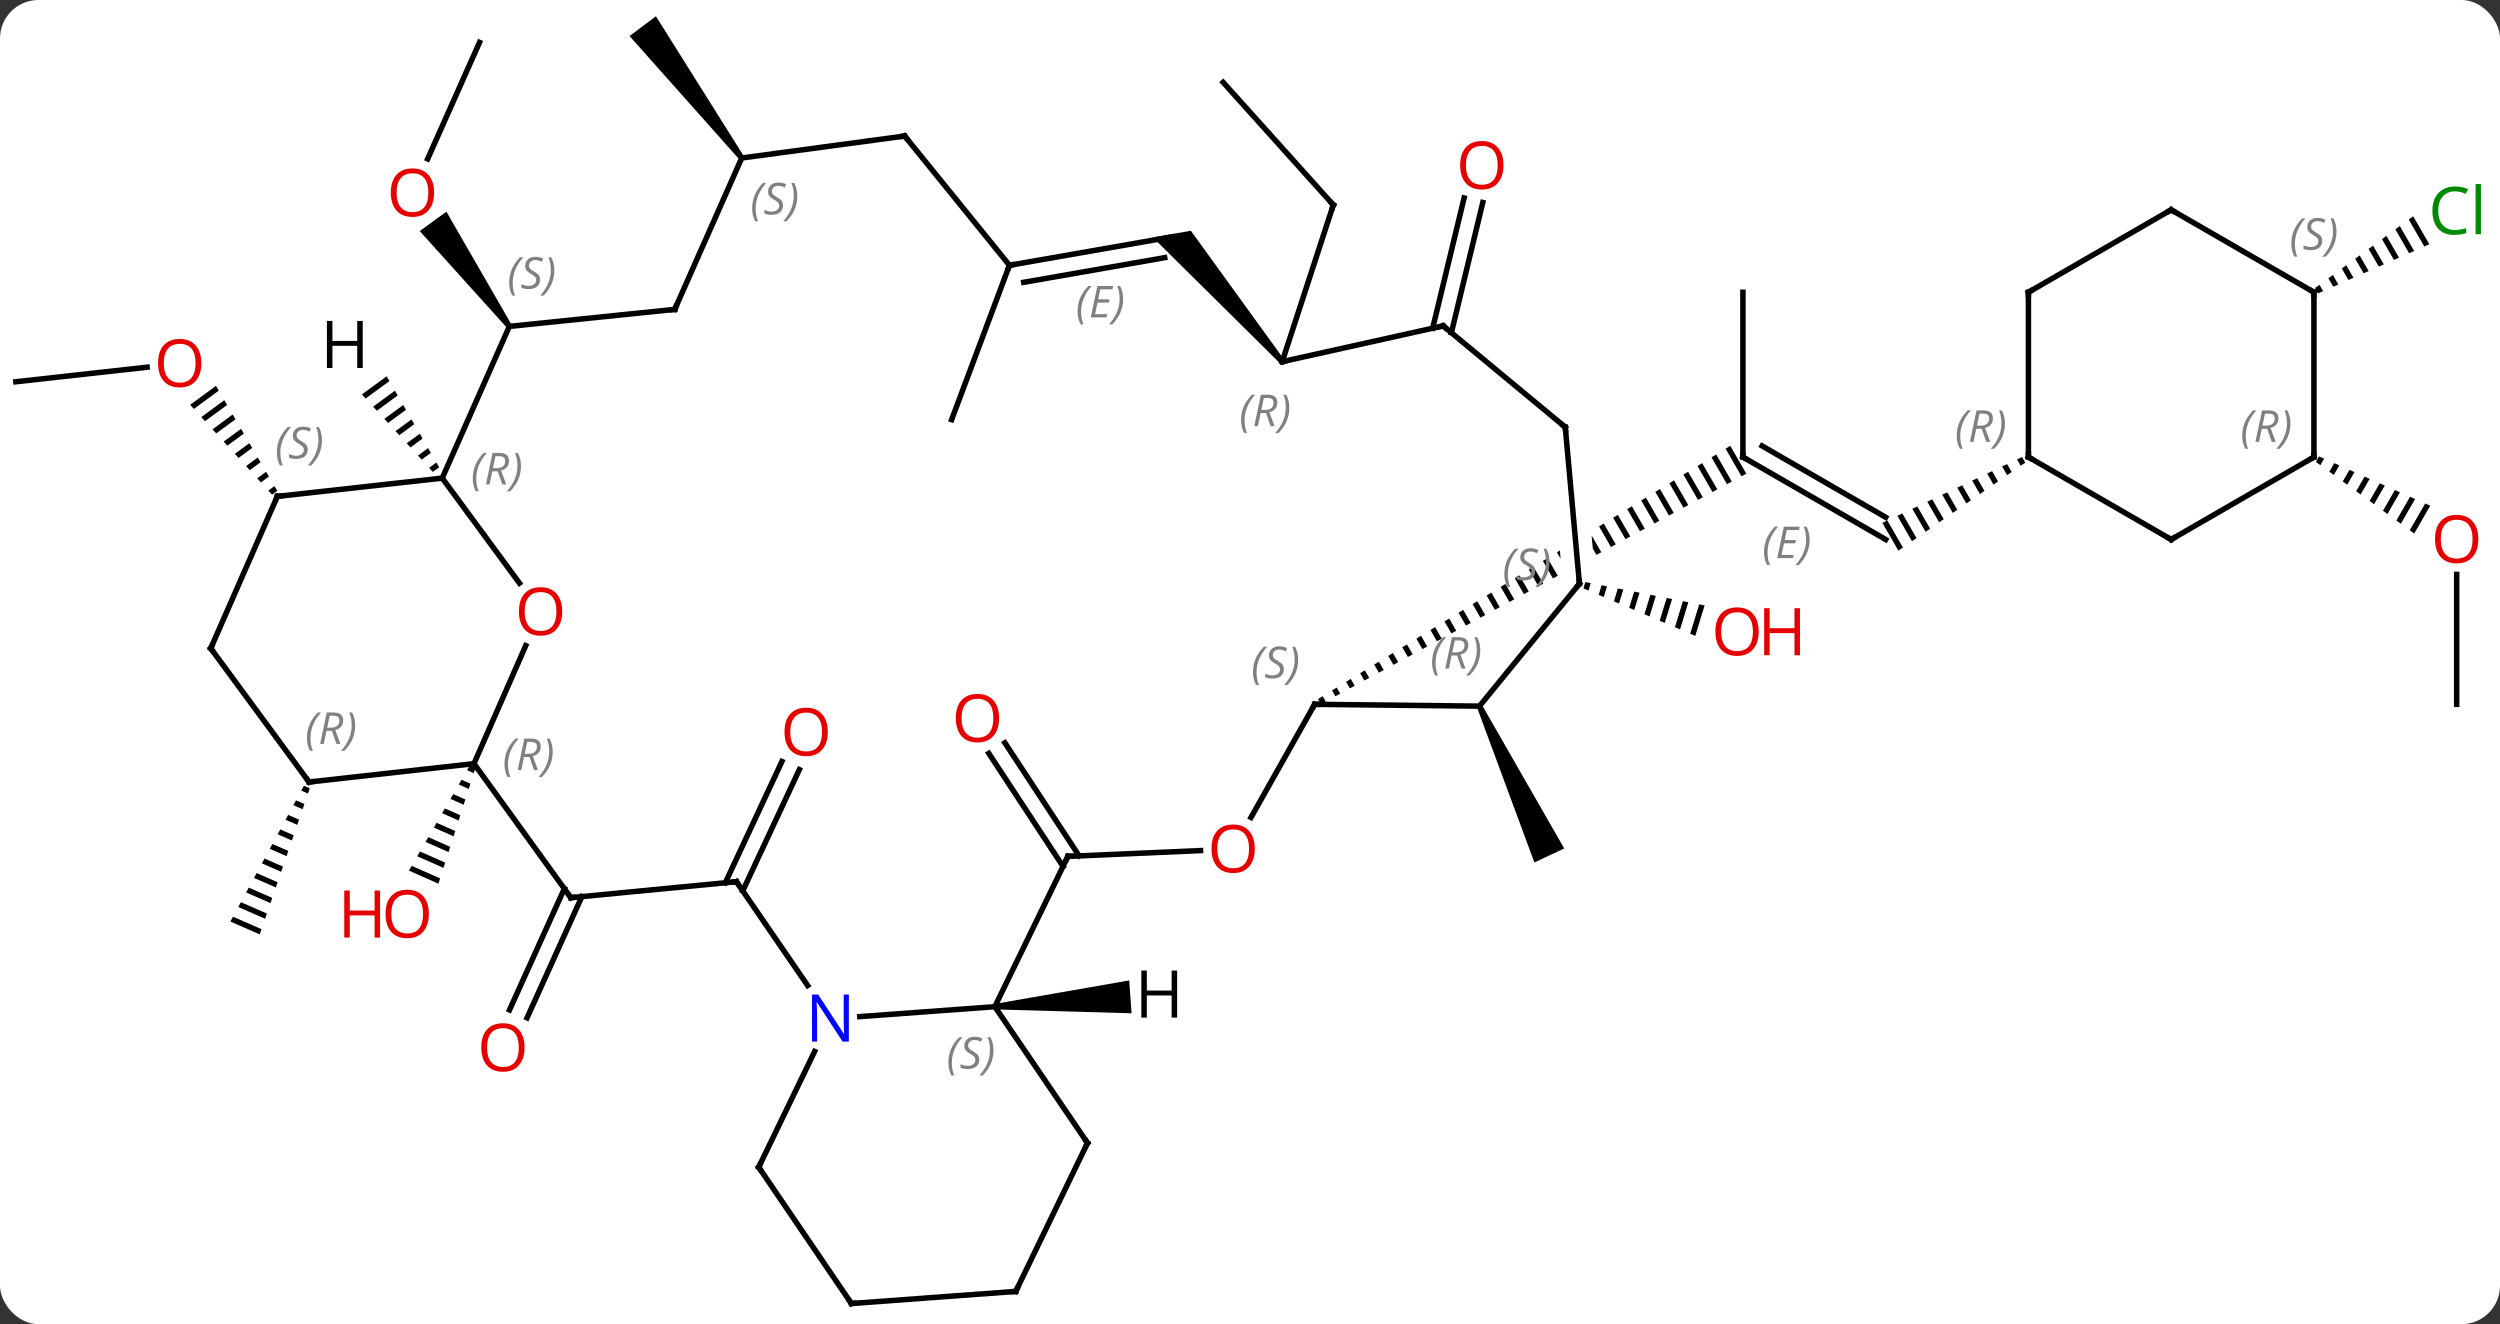 <svg width="455" viewBox="0 0 455 241" style="fill-opacity:1; color-rendering:auto; color-interpolation:auto; text-rendering:auto; stroke:black; stroke-linecap:square; stroke-miterlimit:10; shape-rendering:auto; stroke-opacity:1; fill:black; stroke-dasharray:none; font-weight:normal; stroke-width:1; font-family:'Open Sans'; font-style:normal; stroke-linejoin:miter; font-size:12; stroke-dashoffset:0; image-rendering:auto;" height="241" class="cas-substance-image" xmlns:xlink="http://www.w3.org/1999/xlink" xmlns="http://www.w3.org/2000/svg"><rect x="0" y="0" width="455" height="241" fill="#333333" stroke="none"/><svg class="cas-substance-single-component"><rect y="0" x="0" width="455" stroke="none" ry="7" rx="7" height="241" fill="white" class="cas-substance-group"/><svg y="0" x="0" width="455" viewBox="0 0 455 241" style="fill:black;" height="241" class="cas-substance-single-component-image"><svg><g><clipPath id="clipPath_23d2c55fd72647638054407666a1543d1" clipPathUnits="userSpaceOnUse"><path d="M85.459 -57.008 L62.83 -43.943 L62.83 -43.943 L65.783 -11.299 L59.807 -10.758 L57.105 -40.638 L57.105 -40.638 L1.02 -8.258 L21.02 26.384 L105.459 -22.366 L85.459 -57.008 Z"/></clipPath><g transform="translate(225,121)" style="text-rendering:geometricPrecision; color-rendering:optimizeQuality; color-interpolation:linearRGB; stroke-linecap:butt; image-rendering:optimizeQuality;"><line y2="-51.522" y1="-54.173" x2="-222.114" x1="-198.222" style="fill:none;"/><path style="stroke:none;" d="M-185.696 -50.773 L-190.394 -47.322 L-189.716 -46.578 L-185.188 -49.904 L-185.696 -50.773 ZM-184.174 -48.167 L-188.36 -45.092 L-188.36 -45.092 L-187.682 -44.349 L-183.666 -47.298 L-184.174 -48.167 ZM-182.652 -45.561 L-186.326 -42.862 L-185.649 -42.119 L-182.145 -44.693 L-182.145 -44.693 L-182.652 -45.561 ZM-181.13 -42.955 L-184.293 -40.632 L-184.293 -40.632 L-183.615 -39.889 L-183.615 -39.889 L-180.623 -42.087 L-181.13 -42.955 ZM-179.608 -40.35 L-182.259 -38.402 L-182.259 -38.402 L-181.581 -37.659 L-179.101 -39.481 L-179.608 -40.35 ZM-178.086 -37.744 L-180.225 -36.172 L-179.548 -35.429 L-177.579 -36.875 L-178.086 -37.744 ZM-176.565 -35.138 L-178.192 -33.943 L-178.192 -33.943 L-177.514 -33.199 L-176.057 -34.269 L-176.565 -35.138 ZM-175.043 -32.532 L-176.158 -31.713 L-175.48 -30.97 L-174.535 -31.664 L-175.043 -32.532 Z"/><line y2="-113.277" y1="-92.084" x2="-137.73" x1="-147.164" style="fill:none;"/><path style="stroke:none;" d="M-131.893 -61.893 L-132.702 -61.305 L-148.609 -78.946 L-143.755 -82.473 Z"/><path style="stroke:none;" d="M-139.496 18.299 L-139.999 19.17 L-138.77 19.714 L-138.77 19.714 L-138.464 18.756 L-139.496 18.299 ZM-141.006 20.911 L-141.51 21.781 L-139.69 22.588 L-139.383 21.63 L-141.006 20.911 ZM-142.517 23.522 L-143.021 24.393 L-140.61 25.462 L-140.303 24.504 L-142.517 23.522 ZM-144.028 26.134 L-144.532 27.005 L-141.529 28.335 L-141.223 27.378 L-144.028 26.134 ZM-145.539 28.746 L-146.042 29.616 L-142.449 31.209 L-142.142 30.251 L-145.539 28.746 ZM-147.05 31.357 L-147.553 32.228 L-143.368 34.083 L-143.062 33.125 L-143.062 33.125 L-147.05 31.357 ZM-148.56 33.969 L-149.064 34.839 L-144.288 36.956 L-143.981 35.998 L-148.56 33.969 ZM-150.071 36.58 L-150.575 37.451 L-145.208 39.83 L-144.901 38.872 L-150.071 36.58 Z"/><path style="stroke:none;" d="M-169.692 22.01 L-170.17 22.892 L-168.948 23.427 L-168.623 22.478 L-169.692 22.01 ZM-171.125 24.658 L-171.603 25.54 L-169.923 26.276 L-169.598 25.326 L-171.125 24.658 ZM-172.558 27.306 L-173.036 28.188 L-170.898 29.124 L-170.898 29.124 L-170.573 28.175 L-170.573 28.175 L-172.558 27.306 ZM-173.991 29.954 L-174.469 30.836 L-171.873 31.973 L-171.548 31.023 L-173.991 29.954 ZM-175.424 32.602 L-175.902 33.484 L-172.848 34.821 L-172.523 33.871 L-175.424 32.602 ZM-176.857 35.249 L-177.335 36.132 L-173.823 37.669 L-173.498 36.72 L-176.857 35.249 ZM-178.29 37.897 L-178.768 38.78 L-178.768 38.78 L-174.798 40.518 L-174.473 39.568 L-178.29 37.897 ZM-179.723 40.545 L-180.201 41.428 L-175.773 43.366 L-175.773 43.366 L-175.448 42.417 L-179.723 40.545 ZM-181.156 43.193 L-181.634 44.076 L-181.634 44.076 L-176.748 46.215 L-176.748 46.215 L-176.423 45.265 L-181.156 43.193 ZM-182.589 45.841 L-183.067 46.724 L-183.067 46.724 L-177.723 49.063 L-177.398 48.114 L-182.589 45.841 Z"/><line y2="42.181" y1="64.247" x2="-119.105" x1="-129.076" style="fill:none;"/><line y2="40.74" y1="62.805" x2="-122.294" x1="-132.266" style="fill:none;"/><path style="stroke:none;" d="M-89.606 -92.547 L-90.406 -91.947 L-110.42 -114.437 L-105.622 -118.039 Z"/><line y2="39.66" y1="17.59" x2="-92.991" x1="-82.691" style="fill:none;"/><line y2="41.141" y1="19.071" x2="-89.82" x1="-79.519" style="fill:none;"/><line y2="-72.72" y1="-44.625" x2="-41.28" x1="-51.801" style="fill:none;"/><line y2="36.689" y1="16.112" x2="-31.53" x1="-45.038" style="fill:none;"/><line y2="34.768" y1="14.191" x2="-28.604" x1="-42.112" style="fill:none;"/><line y2="-106.017" y1="-83.703" x2="-2.388" x1="17.664" style="fill:none;"/><line y2="-55.179" y1="-83.703" x2="8.364" x1="17.664" style="fill:none;"/><line y2="-61.266" y1="-84.967" x2="35.748" x1="41.468" style="fill:none;"/><line y2="-60.445" y1="-84.146" x2="39.15" x1="44.87" style="fill:none;"/><line y2="-22.812" y1="-37.812" x2="118.191" x1="92.211" style="fill:none;"/><line y2="-26.854" y1="-39.833" x2="118.191" x1="95.711" style="fill:none;"/></g><g transform="translate(225,121)" style="stroke-linecap:butt; font-size:8.4px; fill:gray; text-rendering:geometricPrecision; image-rendering:optimizeQuality; color-rendering:optimizeQuality; font-family:'Open Sans'; font-style:italic; stroke:gray; color-interpolation:linearRGB;"><path style="stroke:none;" d="M96.053 -20.488 Q96.053 -21.816 96.522 -22.941 Q96.991 -24.066 98.022 -25.144 L98.632 -25.144 Q97.663 -24.081 97.178 -22.91 Q96.694 -21.738 96.694 -20.503 Q96.694 -19.175 97.132 -18.16 L96.616 -18.16 Q96.053 -19.191 96.053 -20.488 ZM101.317 -19.425 L98.457 -19.425 L99.66 -25.144 L102.535 -25.144 L102.41 -24.535 L100.192 -24.535 L99.817 -22.706 L101.864 -22.706 L101.754 -22.113 L99.692 -22.113 L99.239 -20.019 L101.457 -20.019 L101.317 -19.425 ZM104.348 -22.8 Q104.348 -21.472 103.872 -20.339 Q103.395 -19.206 102.379 -18.16 L101.77 -18.16 Q103.708 -20.316 103.708 -22.8 Q103.708 -24.128 103.27 -25.144 L103.786 -25.144 Q104.348 -24.081 104.348 -22.8 Z"/><line y2="-67.812" y1="-37.812" x2="92.211" x1="92.211" style="fill:none; stroke:black;"/><path style="fill:black; clip-path:url(#clipPath_23d2c55fd72647638054407666a1543d1); stroke:none;" d="M89.906 -39.86 L89.053 -39.336 L89.053 -39.336 L91.949 -34.313 L92.829 -34.79 L92.829 -34.79 L89.906 -39.86 ZM87.347 -38.289 L86.495 -37.765 L89.309 -32.884 L90.189 -33.36 L87.347 -38.289 ZM84.79 -36.717 L83.937 -36.194 L86.67 -31.454 L86.67 -31.454 L87.55 -31.931 L84.79 -36.717 ZM82.231 -35.146 L81.379 -34.622 L84.03 -30.025 L84.91 -30.501 L84.91 -30.501 L82.231 -35.146 ZM79.674 -33.575 L78.821 -33.051 L81.39 -28.595 L81.39 -28.595 L82.27 -29.072 L82.27 -29.072 L79.674 -33.575 ZM77.115 -32.004 L76.263 -31.48 L78.751 -27.166 L79.631 -27.642 L77.115 -32.004 ZM74.558 -30.432 L73.705 -29.909 L76.111 -25.736 L76.991 -26.212 L74.558 -30.432 ZM71.999 -28.861 L71.147 -28.337 L71.147 -28.337 L73.471 -24.306 L73.471 -24.306 L74.351 -24.783 L74.351 -24.783 L71.999 -28.861 ZM69.442 -27.29 L68.589 -26.766 L70.832 -22.877 L71.712 -23.353 L69.442 -27.29 ZM66.884 -25.718 L66.031 -25.195 L66.031 -25.195 L68.192 -21.447 L68.192 -21.447 L69.072 -21.924 L66.884 -25.718 ZM64.326 -24.147 L63.473 -23.623 L63.473 -23.623 L65.552 -20.018 L66.432 -20.494 L64.326 -24.147 ZM61.768 -22.576 L60.915 -22.052 L60.915 -22.052 L62.913 -18.588 L63.792 -19.065 L61.768 -22.576 ZM59.21 -21.005 L58.357 -20.481 L60.273 -17.158 L61.153 -17.635 L61.153 -17.635 L59.21 -21.005 ZM56.652 -19.433 L55.799 -18.91 L55.799 -18.91 L57.633 -15.729 L57.633 -15.729 L58.513 -16.205 L56.652 -19.433 ZM54.094 -17.862 L53.241 -17.338 L53.241 -17.338 L54.993 -14.299 L55.873 -14.776 L55.873 -14.776 L54.094 -17.862 ZM51.536 -16.291 L50.683 -15.767 L52.354 -12.87 L52.354 -12.87 L53.234 -13.346 L53.234 -13.346 L51.536 -16.291 ZM48.978 -14.719 L48.125 -14.196 L49.714 -11.44 L50.594 -11.917 L48.978 -14.719 ZM46.42 -13.148 L45.567 -12.624 L45.567 -12.624 L47.074 -10.011 L47.074 -10.011 L47.954 -10.487 L47.954 -10.487 L46.42 -13.148 ZM43.862 -11.577 L43.009 -11.053 L43.009 -11.053 L44.435 -8.581 L45.315 -9.057 L43.862 -11.577 ZM41.304 -10.006 L40.451 -9.482 L41.795 -7.151 L41.795 -7.151 L42.675 -7.628 L42.675 -7.628 L41.304 -10.006 ZM38.746 -8.434 L37.893 -7.911 L39.155 -5.722 L40.035 -6.198 L38.746 -8.434 ZM36.188 -6.863 L35.335 -6.339 L35.335 -6.339 L36.516 -4.292 L37.395 -4.769 L37.395 -4.769 L36.188 -6.863 ZM33.63 -5.292 L32.777 -4.768 L32.777 -4.768 L33.876 -2.863 L33.876 -2.863 L34.756 -3.339 L33.63 -5.292 ZM31.072 -3.72 L30.219 -3.197 L30.219 -3.197 L31.236 -1.433 L32.116 -1.91 L31.072 -3.72 ZM28.514 -2.149 L27.661 -1.625 L27.661 -1.625 L28.596 -0.004 L28.596 -0.004 L29.476 -0.48 L29.476 -0.48 L28.514 -2.149 ZM25.956 -0.578 L25.103 -0.054 L25.103 -0.054 L25.957 1.426 L25.957 1.426 L26.837 0.95 L26.837 0.95 L25.956 -0.578 ZM23.398 0.993 L22.545 1.517 L22.545 1.517 L23.317 2.856 L23.317 2.856 L24.197 2.379 L24.197 2.379 L23.398 0.993 ZM20.84 2.565 L19.987 3.088 L20.677 4.285 L21.557 3.809 L21.557 3.809 L20.84 2.565 ZM18.282 4.136 L17.429 4.66 L17.429 4.66 L18.038 5.715 L18.038 5.715 L18.918 5.238 L18.282 4.136 ZM15.724 5.707 L14.871 6.231 L14.871 6.231 L15.398 7.144 L15.398 7.144 L16.278 6.668 L15.724 5.707 Z"/><path style="fill:black; stroke:none;" d="M143.014 -37.817 L142.106 -37.389 L142.772 -36.234 L142.772 -36.234 L143.596 -36.807 L143.014 -37.817 ZM140.29 -36.533 L139.382 -36.105 L140.298 -34.517 L141.123 -35.09 L140.29 -36.533 ZM137.566 -35.25 L136.658 -34.822 L137.824 -32.8 L138.649 -33.372 L137.566 -35.25 ZM134.842 -33.966 L133.934 -33.538 L135.35 -31.083 L136.175 -31.655 L134.842 -33.966 ZM132.119 -32.682 L131.211 -32.254 L132.876 -29.366 L133.701 -29.938 L132.119 -32.682 ZM129.395 -31.398 L128.487 -30.97 L130.402 -27.649 L130.402 -27.649 L131.227 -28.221 L129.395 -31.398 ZM126.671 -30.114 L125.763 -29.686 L127.928 -25.931 L128.753 -26.504 L128.753 -26.504 L126.671 -30.114 ZM123.947 -28.83 L123.039 -28.402 L125.454 -24.214 L126.279 -24.787 L123.947 -28.83 ZM121.224 -27.547 L120.316 -27.119 L122.981 -22.497 L122.981 -22.497 L123.805 -23.07 L121.224 -27.547 ZM118.5 -26.263 L117.592 -25.835 L120.507 -20.78 L121.331 -21.352 L118.5 -26.263 Z"/><path style="fill:black; stroke:none;" d="M43.809 7.73 L44.715 7.306 L59.69 33.421 L54.256 35.963 Z"/><path style="fill:black; stroke:none;" d="M63.532 -15.06 L63.181 -13.915 L64.106 -13.522 L64.519 -14.867 L63.532 -15.06 ZM66.492 -14.481 L65.957 -12.736 L66.882 -12.343 L67.479 -14.288 L67.479 -14.288 L66.492 -14.481 ZM69.452 -13.902 L68.733 -11.557 L69.658 -11.164 L70.439 -13.709 L69.452 -13.902 ZM72.412 -13.323 L71.509 -10.378 L72.434 -9.985 L72.434 -9.985 L73.399 -13.13 L72.412 -13.323 ZM75.373 -12.745 L74.285 -9.199 L75.21 -8.806 L76.359 -12.552 L75.373 -12.745 ZM78.333 -12.166 L77.061 -8.019 L77.061 -8.019 L77.987 -7.626 L77.987 -7.626 L79.32 -11.973 L79.32 -11.973 L78.333 -12.166 ZM81.293 -11.587 L79.837 -6.84 L80.763 -6.447 L82.28 -11.394 L81.293 -11.587 ZM84.253 -11.009 L82.613 -5.661 L83.539 -5.268 L85.24 -10.816 L85.24 -10.816 L84.253 -11.009 Z"/><line y2="7.188" y1="-16.46" x2="222.114" x1="222.114" style="fill:none; stroke:black;"/><path style="fill:black; stroke:none;" d="M197.081 -37.936 L196.501 -36.93 L197.314 -36.337 L198 -37.528 L198 -37.528 L197.081 -37.936 ZM199.839 -36.712 L198.94 -35.153 L198.94 -35.153 L199.754 -34.56 L200.759 -36.303 L200.759 -36.303 L199.839 -36.712 ZM202.597 -35.487 L201.38 -33.376 L202.193 -32.784 L203.517 -35.079 L202.597 -35.487 ZM205.356 -34.263 L203.819 -31.599 L204.632 -31.007 L206.275 -33.855 L205.356 -34.263 ZM208.114 -33.039 L206.259 -29.822 L207.072 -29.23 L209.033 -32.631 L208.114 -33.039 ZM210.872 -31.815 L208.698 -28.045 L209.511 -27.453 L211.791 -31.407 L210.872 -31.815 ZM213.63 -30.591 L211.138 -26.268 L211.951 -25.676 L214.55 -30.183 L213.63 -30.591 ZM216.388 -29.367 L213.577 -24.492 L214.39 -23.899 L217.308 -28.959 L216.388 -29.367 Z"/><path style="fill:black; stroke:none;" d="M214.2 -81.639 L213.388 -81.045 L216.219 -76.137 L216.219 -76.137 L217.139 -76.544 L214.2 -81.639 ZM211.764 -79.857 L210.952 -79.263 L213.457 -74.918 L213.457 -74.918 L214.378 -75.324 L211.764 -79.857 ZM209.327 -78.076 L208.515 -77.482 L210.696 -73.699 L211.617 -74.105 L209.327 -78.076 ZM206.891 -76.294 L206.078 -75.7 L207.935 -72.48 L208.856 -72.886 L206.891 -76.294 ZM204.454 -74.512 L203.642 -73.918 L205.174 -71.26 L206.095 -71.667 L204.454 -74.512 ZM202.017 -72.73 L201.205 -72.136 L202.413 -70.041 L203.333 -70.448 L203.333 -70.448 L202.017 -72.73 ZM199.581 -70.948 L198.768 -70.354 L198.768 -70.354 L199.652 -68.822 L199.652 -68.822 L200.572 -69.228 L200.572 -69.228 L199.581 -70.948 ZM197.144 -69.166 L196.332 -68.573 L196.332 -68.573 L196.891 -67.603 L196.891 -67.603 L197.811 -68.009 L197.144 -69.166 Z"/><line y2="-30.66" y1="-33.984" x2="-174.525" x1="-144.513" style="fill:none; stroke:black;"/><line y2="-14.866" y1="-33.984" x2="-130.457" x1="-144.513" style="fill:none; stroke:black;"/><line y2="-61.599" y1="-33.984" x2="-132.297" x1="-144.513" style="fill:none; stroke:black;"/><line y2="-3" y1="-30.66" x2="-186.645" x1="-174.525" style="fill:none; stroke:black;"/><line y2="17.982" y1="-3.488" x2="-138.738" x1="-129.319" style="fill:none; stroke:black;"/><line y2="-64.695" y1="-61.599" x2="-102.192" x1="-132.297" style="fill:none; stroke:black;"/><line y2="21.327" y1="-3" x2="-168.756" x1="-186.645" style="fill:none; stroke:black;"/><line y2="21.327" y1="17.982" x2="-168.756" x1="-138.738" style="fill:none; stroke:black;"/><line y2="42.375" y1="17.982" x2="-121.113" x1="-138.738" style="fill:none; stroke:black;"/><line y2="-92.247" y1="-64.695" x2="-90.006" x1="-102.192" style="fill:none; stroke:black;"/><line y2="39.465" y1="42.375" x2="-90.969" x1="-121.113" style="fill:none; stroke:black;"/><line y2="-96.243" y1="-92.247" x2="-60.348" x1="-90.006" style="fill:none; stroke:black;"/><line y2="58.36" y1="39.465" x2="-78.012" x1="-90.969" style="fill:none; stroke:black;"/><line y2="-72.72" y1="-96.243" x2="-41.28" x1="-60.348" style="fill:none; stroke:black;"/><line y2="62.214" y1="64.022" x2="-43.941" x1="-68.514" style="fill:none; stroke:black;"/><line y2="91.428" y1="70.373" x2="-86.913" x1="-76.739" style="fill:none; stroke:black;"/><line y2="-77.904" y1="-72.72" x2="-11.637" x1="-41.28" style="fill:none; stroke:black;"/><line y2="-74.108" y1="-69.62" x2="-13.025" x1="-38.687" style="fill:none; stroke:black;"/><path style="stroke:none;" d="M-28.883 -64.297 Q-28.883 -65.626 -28.415 -66.751 Q-27.946 -67.876 -26.915 -68.954 L-26.305 -68.954 Q-27.274 -67.891 -27.758 -66.719 Q-28.243 -65.547 -28.243 -64.313 Q-28.243 -62.985 -27.805 -61.969 L-28.321 -61.969 Q-28.883 -63.001 -28.883 -64.297 ZM-23.62 -63.235 L-26.479 -63.235 L-25.276 -68.954 L-22.401 -68.954 L-22.526 -68.344 L-24.745 -68.344 L-25.12 -66.516 L-23.073 -66.516 L-23.183 -65.922 L-25.245 -65.922 L-25.698 -63.829 L-23.479 -63.829 L-23.62 -63.235 ZM-20.588 -66.61 Q-20.588 -65.282 -21.065 -64.149 Q-21.542 -63.016 -22.557 -61.969 L-23.167 -61.969 Q-21.229 -64.126 -21.229 -66.61 Q-21.229 -67.938 -21.667 -68.954 L-21.151 -68.954 Q-20.588 -67.891 -20.588 -66.61 Z"/><line y2="34.857" y1="62.214" x2="-30.639" x1="-43.941" style="fill:none; stroke:black;"/><line y2="87.024" y1="62.214" x2="-27.075" x1="-43.941" style="fill:none; stroke:black;"/><line y2="116.238" y1="91.428" x2="-70.047" x1="-86.913" style="fill:none; stroke:black;"/><path style="fill:black; stroke:none;" d="M8.739 -55.509 L7.989 -54.849 L-15.187 -77.791 L-8.26 -79.002 Z"/><line y2="33.805" y1="34.857" x2="-6.503" x1="-30.639" style="fill:none; stroke:black;"/><line y2="114.036" y1="87.024" x2="-40.128" x1="-27.075" style="fill:none; stroke:black;"/><line y2="114.036" y1="116.238" x2="-40.128" x1="-70.047" style="fill:none; stroke:black;"/><line y2="-61.689" y1="-55.179" x2="37.65" x1="8.364" style="fill:none; stroke:black;"/><line y2="7.188" y1="27.773" x2="14.268" x1="2.682" style="fill:none; stroke:black;"/><line y2="-43.257" y1="-61.689" x2="59.88" x1="37.65" style="fill:none; stroke:black;"/><line y2="7.518" y1="7.188" x2="44.262" x1="14.268" style="fill:none; stroke:black;"/><line y2="-14.763" y1="-43.257" x2="62.457" x1="59.88" style="fill:none; stroke:black;"/><line y2="-14.763" y1="7.518" x2="62.457" x1="44.262" style="fill:none; stroke:black;"/><line y2="-22.812" y1="-37.812" x2="170.151" x1="144.171" style="fill:none; stroke:black;"/><line y2="-67.812" y1="-37.812" x2="144.171" x1="144.171" style="fill:none; stroke:black;"/><line y2="-37.812" y1="-22.812" x2="196.134" x1="170.151" style="fill:none; stroke:black;"/><line y2="-82.812" y1="-67.812" x2="170.151" x1="144.171" style="fill:none; stroke:black;"/><line y2="-67.812" y1="-37.812" x2="196.134" x1="196.134" style="fill:none; stroke:black;"/><line y2="-67.812" y1="-82.812" x2="196.134" x1="170.151" style="fill:none; stroke:black;"/><path style="fill:black; stroke:none;" d="M-154.631 -52.515 L-159.133 -49.218 L-159.133 -49.218 L-158.453 -48.476 L-158.453 -48.476 L-154.128 -51.643 L-154.631 -52.515 ZM-153.122 -49.9 L-157.094 -46.992 L-157.094 -46.992 L-156.415 -46.25 L-156.415 -46.25 L-152.619 -49.029 L-153.122 -49.9 ZM-151.614 -47.286 L-155.056 -44.765 L-154.377 -44.023 L-151.111 -46.414 L-151.614 -47.286 ZM-150.105 -44.671 L-153.018 -42.539 L-152.339 -41.797 L-149.602 -43.8 L-150.105 -44.671 ZM-148.597 -42.057 L-150.98 -40.312 L-150.3 -39.57 L-150.3 -39.57 L-148.094 -41.185 L-148.597 -42.057 ZM-147.088 -39.442 L-148.941 -38.086 L-148.262 -37.343 L-148.262 -37.343 L-146.585 -38.571 L-147.088 -39.442 ZM-145.58 -36.828 L-146.903 -35.859 L-146.224 -35.117 L-146.224 -35.117 L-145.077 -35.956 L-145.58 -36.828 Z"/><path style="fill:black; stroke:none;" d="M-43.905 62.713 L-43.977 61.715 L-19.488 57.436 L-19.055 63.42 Z"/></g><g transform="translate(225,121)" style="fill:rgb(230,0,0); text-rendering:geometricPrecision; color-rendering:optimizeQuality; image-rendering:optimizeQuality; font-family:'Open Sans'; stroke:rgb(230,0,0); color-interpolation:linearRGB;"><path style="stroke:none;" d="M-188.359 -54.901 Q-188.359 -52.839 -189.399 -51.659 Q-190.438 -50.479 -192.281 -50.479 Q-194.172 -50.479 -195.203 -51.644 Q-196.234 -52.808 -196.234 -54.917 Q-196.234 -57.011 -195.203 -58.159 Q-194.172 -59.308 -192.281 -59.308 Q-190.422 -59.308 -189.391 -58.136 Q-188.359 -56.964 -188.359 -54.901 ZM-195.188 -54.901 Q-195.188 -53.167 -194.445 -52.261 Q-193.703 -51.354 -192.281 -51.354 Q-190.859 -51.354 -190.133 -52.253 Q-189.406 -53.151 -189.406 -54.901 Q-189.406 -56.636 -190.133 -57.526 Q-190.859 -58.417 -192.281 -58.417 Q-193.703 -58.417 -194.445 -57.519 Q-195.188 -56.62 -195.188 -54.901 Z"/><path style="stroke:none;" d="M-145.994 -85.939 Q-145.994 -83.877 -147.033 -82.697 Q-148.072 -81.517 -149.915 -81.517 Q-151.806 -81.517 -152.837 -82.681 Q-153.869 -83.846 -153.869 -85.955 Q-153.869 -88.049 -152.837 -89.197 Q-151.806 -90.346 -149.915 -90.346 Q-148.056 -90.346 -147.025 -89.174 Q-145.994 -88.002 -145.994 -85.939 ZM-152.822 -85.939 Q-152.822 -84.205 -152.079 -83.299 Q-151.337 -82.392 -149.915 -82.392 Q-148.494 -82.392 -147.767 -83.291 Q-147.04 -84.189 -147.04 -85.939 Q-147.04 -87.674 -147.767 -88.564 Q-148.494 -89.455 -149.915 -89.455 Q-151.337 -89.455 -152.079 -88.556 Q-152.822 -87.658 -152.822 -85.939 Z"/><path style="stroke:none;" d="M-146.953 45.341 Q-146.953 47.403 -147.993 48.583 Q-149.032 49.763 -150.875 49.763 Q-152.766 49.763 -153.797 48.599 Q-154.828 47.434 -154.828 45.325 Q-154.828 43.231 -153.797 42.083 Q-152.766 40.934 -150.875 40.934 Q-149.016 40.934 -147.985 42.106 Q-146.953 43.278 -146.953 45.341 ZM-153.782 45.341 Q-153.782 47.075 -153.039 47.981 Q-152.297 48.888 -150.875 48.888 Q-149.453 48.888 -148.727 47.989 Q-148 47.091 -148 45.341 Q-148 43.606 -148.727 42.716 Q-149.453 41.825 -150.875 41.825 Q-152.297 41.825 -153.039 42.724 Q-153.782 43.622 -153.782 45.341 Z"/><path style="stroke:none;" d="M-155.828 49.638 L-156.828 49.638 L-156.828 45.606 L-161.344 45.606 L-161.344 49.638 L-162.344 49.638 L-162.344 41.075 L-161.344 41.075 L-161.344 44.716 L-156.828 44.716 L-156.828 41.075 L-155.828 41.075 L-155.828 49.638 Z"/><path style="stroke:none;" d="M-129.53 69.644 Q-129.53 71.706 -130.569 72.886 Q-131.608 74.066 -133.451 74.066 Q-135.342 74.066 -136.373 72.901 Q-137.405 71.737 -137.405 69.628 Q-137.405 67.534 -136.373 66.386 Q-135.342 65.237 -133.451 65.237 Q-131.592 65.237 -130.561 66.409 Q-129.53 67.581 -129.53 69.644 ZM-136.358 69.644 Q-136.358 71.378 -135.615 72.284 Q-134.873 73.191 -133.451 73.191 Q-132.03 73.191 -131.303 72.292 Q-130.576 71.394 -130.576 69.644 Q-130.576 67.909 -131.303 67.019 Q-132.03 66.128 -133.451 66.128 Q-134.873 66.128 -135.615 67.026 Q-136.358 67.925 -136.358 69.644 Z"/><path style="stroke:none;" d="M-74.344 12.212 Q-74.344 14.274 -75.384 15.454 Q-76.423 16.634 -78.266 16.634 Q-80.157 16.634 -81.188 15.47 Q-82.219 14.305 -82.219 12.196 Q-82.219 10.102 -81.188 8.954 Q-80.157 7.805 -78.266 7.805 Q-76.407 7.805 -75.376 8.977 Q-74.344 10.149 -74.344 12.212 ZM-81.173 12.212 Q-81.173 13.946 -80.43 14.852 Q-79.688 15.759 -78.266 15.759 Q-76.844 15.759 -76.118 14.86 Q-75.391 13.962 -75.391 12.212 Q-75.391 10.477 -76.118 9.587 Q-76.844 8.696 -78.266 8.696 Q-79.688 8.696 -80.43 9.595 Q-81.173 10.493 -81.173 12.212 Z"/><path style="stroke:none;" d="M-43.166 9.707 Q-43.166 11.769 -44.205 12.949 Q-45.244 14.129 -47.087 14.129 Q-48.978 14.129 -50.009 12.964 Q-51.041 11.8 -51.041 9.691 Q-51.041 7.597 -50.009 6.449 Q-48.978 5.3 -47.087 5.3 Q-45.228 5.3 -44.197 6.472 Q-43.166 7.644 -43.166 9.707 ZM-49.994 9.707 Q-49.994 11.441 -49.251 12.347 Q-48.509 13.254 -47.087 13.254 Q-45.666 13.254 -44.939 12.355 Q-44.212 11.457 -44.212 9.707 Q-44.212 7.972 -44.939 7.082 Q-45.666 6.191 -47.087 6.191 Q-48.509 6.191 -49.251 7.09 Q-49.994 7.988 -49.994 9.707 Z"/></g><g transform="translate(225,121)" style="stroke-linecap:butt; text-rendering:geometricPrecision; color-rendering:optimizeQuality; image-rendering:optimizeQuality; font-family:'Open Sans'; color-interpolation:linearRGB; stroke-miterlimit:5;"><path style="fill:none;" d="M17.33 -84.075 L17.664 -83.703 L17.509 -83.228"/><path style="fill:rgb(230,0,0); stroke:none;" d="M48.626 -90.922 Q48.626 -88.86 47.586 -87.68 Q46.547 -86.5 44.704 -86.5 Q42.813 -86.5 41.782 -87.665 Q40.751 -88.829 40.751 -90.938 Q40.751 -93.032 41.782 -94.18 Q42.813 -95.329 44.704 -95.329 Q46.563 -95.329 47.594 -94.157 Q48.626 -92.985 48.626 -90.922 ZM41.797 -90.922 Q41.797 -89.188 42.54 -88.282 Q43.282 -87.375 44.704 -87.375 Q46.126 -87.375 46.852 -88.274 Q47.579 -89.172 47.579 -90.922 Q47.579 -92.657 46.852 -93.547 Q46.126 -94.438 44.704 -94.438 Q43.282 -94.438 42.54 -93.54 Q41.797 -92.641 41.797 -90.922 Z"/><path style="fill:none;" d="M92.644 -37.562 L92.211 -37.812 L92.211 -38.312"/><path style="fill:rgb(230,0,0); stroke:none;" d="M95.078 -6.043 Q95.078 -3.981 94.038 -2.801 Q92.999 -1.621 91.156 -1.621 Q89.265 -1.621 88.234 -2.785 Q87.203 -3.95 87.203 -6.059 Q87.203 -8.153 88.234 -9.301 Q89.265 -10.45 91.156 -10.45 Q93.015 -10.45 94.046 -9.278 Q95.078 -8.106 95.078 -6.043 ZM88.249 -6.043 Q88.249 -4.309 88.992 -3.403 Q89.734 -2.496 91.156 -2.496 Q92.578 -2.496 93.304 -3.395 Q94.031 -4.293 94.031 -6.043 Q94.031 -7.778 93.304 -8.668 Q92.578 -9.559 91.156 -9.559 Q89.734 -9.559 88.992 -8.661 Q88.249 -7.762 88.249 -6.043 Z"/><path style="fill:rgb(230,0,0); stroke:none;" d="M102.593 -1.746 L101.593 -1.746 L101.593 -5.778 L97.078 -5.778 L97.078 -1.746 L96.078 -1.746 L96.078 -10.309 L97.078 -10.309 L97.078 -6.668 L101.593 -6.668 L101.593 -10.309 L102.593 -10.309 L102.593 -1.746 Z"/><path style="fill:rgb(230,0,0); stroke:none;" d="M226.052 -22.882 Q226.052 -20.82 225.012 -19.64 Q223.973 -18.46 222.13 -18.46 Q220.239 -18.46 219.208 -19.625 Q218.177 -20.789 218.177 -22.898 Q218.177 -24.992 219.208 -26.14 Q220.239 -27.289 222.13 -27.289 Q223.989 -27.289 225.02 -26.117 Q226.052 -24.945 226.052 -22.882 ZM219.223 -22.882 Q219.223 -21.148 219.966 -20.242 Q220.708 -19.335 222.13 -19.335 Q223.552 -19.335 224.278 -20.234 Q225.005 -21.132 225.005 -22.882 Q225.005 -24.617 224.278 -25.507 Q223.552 -26.398 222.13 -26.398 Q220.708 -26.398 219.966 -25.5 Q219.223 -24.601 219.223 -22.882 Z"/><path style="fill:rgb(0,138,0); stroke:none;" d="M221.805 -86.171 Q220.399 -86.171 219.579 -85.234 Q218.758 -84.296 218.758 -82.656 Q218.758 -80.984 219.548 -80.062 Q220.337 -79.14 221.79 -79.14 Q222.696 -79.14 223.837 -79.468 L223.837 -78.593 Q222.946 -78.249 221.649 -78.249 Q219.758 -78.249 218.727 -79.406 Q217.696 -80.562 217.696 -82.671 Q217.696 -83.999 218.188 -84.992 Q218.68 -85.984 219.618 -86.523 Q220.555 -87.062 221.821 -87.062 Q223.165 -87.062 224.18 -86.578 L223.758 -85.718 Q222.774 -86.171 221.805 -86.171 ZM226.532 -78.374 L225.563 -78.374 L225.563 -87.499 L226.532 -87.499 L226.532 -78.374 Z"/></g><g transform="translate(225,121)" style="stroke-linecap:butt; font-size:8.4px; fill:gray; text-rendering:geometricPrecision; image-rendering:optimizeQuality; color-rendering:optimizeQuality; font-family:'Open Sans'; font-style:italic; stroke:gray; color-interpolation:linearRGB; stroke-miterlimit:5;"><path style="stroke:none;" d="M-138.961 -33.905 Q-138.961 -35.233 -138.492 -36.358 Q-138.023 -37.483 -136.992 -38.562 L-136.383 -38.562 Q-137.351 -37.499 -137.836 -36.327 Q-138.32 -35.155 -138.32 -33.921 Q-138.32 -32.593 -137.883 -31.577 L-138.398 -31.577 Q-138.961 -32.608 -138.961 -33.905 ZM-135.401 -35.218 L-135.901 -32.843 L-136.557 -32.843 L-135.354 -38.562 L-134.104 -38.562 Q-132.369 -38.562 -132.369 -37.124 Q-132.369 -35.765 -133.807 -35.374 L-132.869 -32.843 L-133.588 -32.843 L-134.416 -35.218 L-135.401 -35.218 ZM-134.822 -37.968 Q-135.213 -36.046 -135.276 -35.796 L-134.619 -35.796 Q-133.869 -35.796 -133.463 -36.124 Q-133.057 -36.452 -133.057 -37.077 Q-133.057 -37.546 -133.315 -37.757 Q-133.572 -37.968 -134.166 -37.968 L-134.822 -37.968 ZM-130.183 -36.218 Q-130.183 -34.89 -130.66 -33.757 Q-131.137 -32.624 -132.152 -31.577 L-132.762 -31.577 Q-130.824 -33.733 -130.824 -36.218 Q-130.824 -37.546 -131.262 -38.562 L-130.746 -38.562 Q-130.183 -37.499 -130.183 -36.218 Z"/><path style="fill:none; stroke:black;" d="M-174.028 -30.715 L-174.525 -30.66 L-174.726 -30.202"/><path style="stroke:none;" d="M-174.618 -38.615 Q-174.618 -39.944 -174.149 -41.069 Q-173.681 -42.194 -172.649 -43.272 L-172.04 -43.272 Q-173.009 -42.209 -173.493 -41.037 Q-173.978 -39.865 -173.978 -38.631 Q-173.978 -37.303 -173.54 -36.287 L-174.056 -36.287 Q-174.618 -37.319 -174.618 -38.615 ZM-168.996 -39.209 Q-168.996 -38.381 -169.543 -37.928 Q-170.089 -37.475 -171.089 -37.475 Q-171.496 -37.475 -171.808 -37.529 Q-172.121 -37.584 -172.402 -37.725 L-172.402 -38.381 Q-171.777 -38.053 -171.074 -38.053 Q-170.449 -38.053 -170.074 -38.35 Q-169.699 -38.647 -169.699 -39.162 Q-169.699 -39.475 -169.902 -39.701 Q-170.105 -39.928 -170.668 -40.256 Q-171.261 -40.584 -171.488 -40.912 Q-171.714 -41.24 -171.714 -41.694 Q-171.714 -42.428 -171.199 -42.889 Q-170.683 -43.35 -169.839 -43.35 Q-169.464 -43.35 -169.129 -43.272 Q-168.793 -43.194 -168.418 -43.022 L-168.683 -42.428 Q-168.933 -42.584 -169.254 -42.67 Q-169.574 -42.756 -169.839 -42.756 Q-170.371 -42.756 -170.691 -42.483 Q-171.011 -42.209 -171.011 -41.74 Q-171.011 -41.537 -170.941 -41.389 Q-170.871 -41.24 -170.73 -41.108 Q-170.589 -40.975 -170.168 -40.725 Q-169.605 -40.381 -169.402 -40.186 Q-169.199 -39.99 -169.097 -39.756 Q-168.996 -39.522 -168.996 -39.209 ZM-166.401 -40.928 Q-166.401 -39.6 -166.878 -38.467 Q-167.354 -37.334 -168.37 -36.287 L-168.979 -36.287 Q-167.042 -38.444 -167.042 -40.928 Q-167.042 -42.256 -167.479 -43.272 L-166.964 -43.272 Q-166.401 -42.209 -166.401 -40.928 Z"/></g><g transform="translate(225,121)" style="stroke-linecap:butt; fill:rgb(230,0,0); text-rendering:geometricPrecision; color-rendering:optimizeQuality; image-rendering:optimizeQuality; font-family:'Open Sans'; stroke:rgb(230,0,0); color-interpolation:linearRGB; stroke-miterlimit:5;"><path style="stroke:none;" d="M-122.68 -9.715 Q-122.68 -7.653 -123.72 -6.473 Q-124.759 -5.293 -126.602 -5.293 Q-128.493 -5.293 -129.524 -6.457 Q-130.555 -7.622 -130.555 -9.731 Q-130.555 -11.825 -129.524 -12.973 Q-128.493 -14.122 -126.602 -14.122 Q-124.743 -14.122 -123.712 -12.95 Q-122.68 -11.778 -122.68 -9.715 ZM-129.509 -9.715 Q-129.509 -7.981 -128.766 -7.075 Q-128.024 -6.168 -126.602 -6.168 Q-125.18 -6.168 -124.454 -7.067 Q-123.727 -7.965 -123.727 -9.715 Q-123.727 -11.45 -124.454 -12.34 Q-125.18 -13.231 -126.602 -13.231 Q-128.024 -13.231 -128.766 -12.332 Q-129.509 -11.434 -129.509 -9.715 Z"/></g><g transform="translate(225,121)" style="stroke-linecap:butt; font-size:8.4px; fill:gray; text-rendering:geometricPrecision; image-rendering:optimizeQuality; color-rendering:optimizeQuality; font-family:'Open Sans'; font-style:italic; stroke:gray; color-interpolation:linearRGB; stroke-miterlimit:5;"><path style="stroke:none;" d="M-132.328 -69.527 Q-132.328 -70.855 -131.86 -71.98 Q-131.391 -73.105 -130.36 -74.183 L-129.75 -74.183 Q-130.719 -73.121 -131.203 -71.949 Q-131.688 -70.777 -131.688 -69.543 Q-131.688 -68.215 -131.25 -67.199 L-131.766 -67.199 Q-132.328 -68.23 -132.328 -69.527 ZM-126.706 -70.121 Q-126.706 -69.293 -127.253 -68.84 Q-127.8 -68.386 -128.8 -68.386 Q-129.206 -68.386 -129.518 -68.441 Q-129.831 -68.496 -130.112 -68.636 L-130.112 -69.293 Q-129.487 -68.965 -128.784 -68.965 Q-128.159 -68.965 -127.784 -69.261 Q-127.409 -69.558 -127.409 -70.074 Q-127.409 -70.386 -127.612 -70.613 Q-127.815 -70.84 -128.378 -71.168 Q-128.972 -71.496 -129.198 -71.824 Q-129.425 -72.152 -129.425 -72.605 Q-129.425 -73.34 -128.909 -73.8 Q-128.393 -74.261 -127.55 -74.261 Q-127.175 -74.261 -126.839 -74.183 Q-126.503 -74.105 -126.128 -73.933 L-126.394 -73.34 Q-126.644 -73.496 -126.964 -73.582 Q-127.284 -73.668 -127.55 -73.668 Q-128.081 -73.668 -128.401 -73.394 Q-128.722 -73.121 -128.722 -72.652 Q-128.722 -72.449 -128.651 -72.3 Q-128.581 -72.152 -128.44 -72.019 Q-128.3 -71.886 -127.878 -71.636 Q-127.315 -71.293 -127.112 -71.097 Q-126.909 -70.902 -126.808 -70.668 Q-126.706 -70.433 -126.706 -70.121 ZM-124.112 -71.84 Q-124.112 -70.511 -124.588 -69.379 Q-125.065 -68.246 -126.08 -67.199 L-126.69 -67.199 Q-124.752 -69.355 -124.752 -71.84 Q-124.752 -73.168 -125.19 -74.183 L-124.674 -74.183 Q-124.112 -73.121 -124.112 -71.84 Z"/><path style="fill:none; stroke:black;" d="M-186.444 -3.458 L-186.645 -3 L-186.349 -2.597"/><path style="stroke:none;" d="M-133.183 18.087 Q-133.183 16.759 -132.714 15.633 Q-132.245 14.508 -131.214 13.43 L-130.605 13.43 Q-131.573 14.493 -132.058 15.665 Q-132.542 16.837 -132.542 18.071 Q-132.542 19.399 -132.105 20.415 L-132.62 20.415 Q-133.183 19.384 -133.183 18.087 ZM-129.623 16.774 L-130.123 19.149 L-130.779 19.149 L-129.576 13.43 L-128.326 13.43 Q-126.592 13.43 -126.592 14.868 Q-126.592 16.227 -128.029 16.618 L-127.092 19.149 L-127.81 19.149 L-128.638 16.774 L-129.623 16.774 ZM-129.045 14.024 Q-129.435 15.946 -129.498 16.196 L-128.842 16.196 Q-128.092 16.196 -127.685 15.868 Q-127.279 15.54 -127.279 14.915 Q-127.279 14.446 -127.537 14.235 Q-127.795 14.024 -128.388 14.024 L-129.045 14.024 ZM-124.406 15.774 Q-124.406 17.102 -124.882 18.235 Q-125.359 19.368 -126.374 20.415 L-126.984 20.415 Q-125.046 18.259 -125.046 15.774 Q-125.046 14.446 -125.484 13.43 L-124.968 13.43 Q-124.406 14.493 -124.406 15.774 Z"/><path style="fill:none; stroke:black;" d="M-102.689 -64.644 L-102.192 -64.695 L-101.99 -65.152"/><path style="fill:none; stroke:black;" d="M-169.052 20.924 L-168.756 21.327 L-168.259 21.272"/><path style="stroke:none;" d="M-169.136 13.33 Q-169.136 12.002 -168.667 10.877 Q-168.198 9.752 -167.167 8.674 L-166.557 8.674 Q-167.526 9.736 -168.011 10.908 Q-168.495 12.08 -168.495 13.314 Q-168.495 14.642 -168.057 15.658 L-168.573 15.658 Q-169.136 14.627 -169.136 13.33 ZM-165.575 12.017 L-166.075 14.392 L-166.732 14.392 L-165.529 8.674 L-164.279 8.674 Q-162.544 8.674 -162.544 10.111 Q-162.544 11.47 -163.982 11.861 L-163.044 14.392 L-163.763 14.392 L-164.591 12.017 L-165.575 12.017 ZM-164.997 9.267 Q-165.388 11.189 -165.45 11.439 L-164.794 11.439 Q-164.044 11.439 -163.638 11.111 Q-163.232 10.783 -163.232 10.158 Q-163.232 9.689 -163.489 9.478 Q-163.747 9.267 -164.341 9.267 L-164.997 9.267 ZM-160.358 11.017 Q-160.358 12.345 -160.835 13.478 Q-161.311 14.611 -162.327 15.658 L-162.936 15.658 Q-160.999 13.502 -160.999 11.017 Q-160.999 9.689 -161.436 8.674 L-160.921 8.674 Q-160.358 9.736 -160.358 11.017 Z"/><path style="fill:none; stroke:black;" d="M-121.406 41.97 L-121.113 42.375 L-120.615 42.327"/><path style="stroke:none;" d="M-88.109 -83.048 Q-88.109 -84.376 -87.641 -85.501 Q-87.172 -86.626 -86.141 -87.704 L-85.531 -87.704 Q-86.5 -86.641 -86.984 -85.47 Q-87.469 -84.298 -87.469 -83.063 Q-87.469 -81.735 -87.031 -80.72 L-87.547 -80.72 Q-88.109 -81.751 -88.109 -83.048 ZM-82.487 -83.641 Q-82.487 -82.813 -83.034 -82.36 Q-83.581 -81.907 -84.581 -81.907 Q-84.987 -81.907 -85.299 -81.962 Q-85.612 -82.016 -85.893 -82.157 L-85.893 -82.813 Q-85.268 -82.485 -84.565 -82.485 Q-83.94 -82.485 -83.565 -82.782 Q-83.19 -83.079 -83.19 -83.595 Q-83.19 -83.907 -83.393 -84.134 Q-83.596 -84.36 -84.159 -84.688 Q-84.752 -85.016 -84.979 -85.345 Q-85.206 -85.673 -85.206 -86.126 Q-85.206 -86.86 -84.69 -87.321 Q-84.174 -87.782 -83.331 -87.782 Q-82.956 -87.782 -82.62 -87.704 Q-82.284 -87.626 -81.909 -87.454 L-82.174 -86.86 Q-82.424 -87.016 -82.745 -87.103 Q-83.065 -87.188 -83.331 -87.188 Q-83.862 -87.188 -84.182 -86.915 Q-84.502 -86.641 -84.502 -86.173 Q-84.502 -85.97 -84.432 -85.821 Q-84.362 -85.673 -84.221 -85.54 Q-84.081 -85.407 -83.659 -85.157 Q-83.096 -84.813 -82.893 -84.618 Q-82.69 -84.423 -82.588 -84.188 Q-82.487 -83.954 -82.487 -83.641 ZM-79.892 -85.36 Q-79.892 -84.032 -80.369 -82.899 Q-80.845 -81.766 -81.861 -80.72 L-82.47 -80.72 Q-80.533 -82.876 -80.533 -85.36 Q-80.533 -86.688 -80.97 -87.704 L-80.455 -87.704 Q-79.892 -86.641 -79.892 -85.36 Z"/><path style="fill:none; stroke:black;" d="M-91.467 39.513 L-90.969 39.465 L-90.686 39.877"/><path style="fill:none; stroke:black;" d="M-60.843 -96.176 L-60.348 -96.243 L-60.033 -95.855"/></g><g transform="translate(225,121)" style="stroke-linecap:butt; fill:rgb(0,5,255); text-rendering:geometricPrecision; color-rendering:optimizeQuality; image-rendering:optimizeQuality; font-family:'Open Sans'; stroke:rgb(0,5,255); color-interpolation:linearRGB; stroke-miterlimit:5;"><path style="stroke:none;" d="M-70.508 68.572 L-71.649 68.572 L-76.337 61.385 L-76.383 61.385 Q-76.29 62.65 -76.29 63.697 L-76.29 68.572 L-77.212 68.572 L-77.212 60.01 L-76.087 60.01 L-71.415 67.166 L-71.368 67.166 Q-71.368 67.01 -71.415 66.15 Q-71.462 65.291 -71.446 64.916 L-71.446 60.01 L-70.508 60.01 L-70.508 68.572 Z"/><path style="fill:none; stroke:black;" d="M-40.788 -72.806 L-41.28 -72.72 L-41.455 -72.252"/></g><g transform="translate(225,121)" style="stroke-linecap:butt; font-size:8.4px; fill:gray; text-rendering:geometricPrecision; image-rendering:optimizeQuality; color-rendering:optimizeQuality; font-family:'Open Sans'; font-style:italic; stroke:gray; color-interpolation:linearRGB; stroke-miterlimit:5;"><path style="stroke:none;" d="M-52.401 72.421 Q-52.401 71.093 -51.932 69.968 Q-51.463 68.843 -50.432 67.765 L-49.822 67.765 Q-50.791 68.827 -51.276 69.999 Q-51.76 71.171 -51.76 72.405 Q-51.76 73.734 -51.322 74.749 L-51.838 74.749 Q-52.401 73.718 -52.401 72.421 ZM-46.778 71.827 Q-46.778 72.655 -47.325 73.109 Q-47.872 73.562 -48.872 73.562 Q-49.278 73.562 -49.59 73.507 Q-49.903 73.452 -50.184 73.312 L-50.184 72.655 Q-49.559 72.984 -48.856 72.984 Q-48.231 72.984 -47.856 72.687 Q-47.481 72.39 -47.481 71.874 Q-47.481 71.562 -47.684 71.335 Q-47.887 71.109 -48.45 70.78 Q-49.044 70.452 -49.27 70.124 Q-49.497 69.796 -49.497 69.343 Q-49.497 68.609 -48.981 68.147 Q-48.465 67.687 -47.622 67.687 Q-47.247 67.687 -46.911 67.765 Q-46.575 67.843 -46.2 68.015 L-46.465 68.609 Q-46.715 68.452 -47.036 68.366 Q-47.356 68.28 -47.622 68.28 Q-48.153 68.28 -48.473 68.554 Q-48.794 68.827 -48.794 69.296 Q-48.794 69.499 -48.723 69.647 Q-48.653 69.796 -48.512 69.929 Q-48.372 70.062 -47.95 70.312 Q-47.387 70.655 -47.184 70.851 Q-46.981 71.046 -46.88 71.28 Q-46.778 71.515 -46.778 71.827 ZM-44.183 70.109 Q-44.183 71.437 -44.66 72.569 Q-45.136 73.702 -46.152 74.749 L-46.761 74.749 Q-44.824 72.593 -44.824 70.109 Q-44.824 68.78 -45.261 67.765 L-44.746 67.765 Q-44.183 68.827 -44.183 70.109 Z"/><path style="fill:none; stroke:black;" d="M-86.695 90.978 L-86.913 91.428 L-86.632 91.841"/><path style="fill:none; stroke:black;" d="M-30.858 35.307 L-30.639 34.857 L-30.14 34.835"/><path style="fill:none; stroke:black;" d="M-27.356 86.611 L-27.075 87.024 L-27.293 87.474"/><path style="fill:none; stroke:black;" d="M-70.328 115.825 L-70.047 116.238 L-69.548 116.201"/><path style="fill:none; stroke:black;" d="M8.852 -55.288 L8.364 -55.179 L8.034 -55.554"/><path style="stroke:none;" d="M0.876 -44.508 Q0.876 -45.836 1.344 -46.961 Q1.813 -48.086 2.844 -49.164 L3.454 -49.164 Q2.485 -48.101 2.001 -46.929 Q1.516 -45.758 1.516 -44.523 Q1.516 -43.195 1.954 -42.179 L1.438 -42.179 Q0.876 -43.211 0.876 -44.508 ZM4.436 -45.82 L3.936 -43.445 L3.279 -43.445 L4.482 -49.164 L5.732 -49.164 Q7.467 -49.164 7.467 -47.726 Q7.467 -46.367 6.029 -45.976 L6.967 -43.445 L6.248 -43.445 L5.42 -45.82 L4.436 -45.82 ZM5.014 -48.57 Q4.623 -46.648 4.561 -46.398 L5.217 -46.398 Q5.967 -46.398 6.373 -46.726 Q6.779 -47.054 6.779 -47.679 Q6.779 -48.148 6.522 -48.359 Q6.264 -48.57 5.67 -48.57 L5.014 -48.57 ZM9.653 -46.82 Q9.653 -45.492 9.176 -44.359 Q8.7 -43.226 7.684 -42.179 L7.075 -42.179 Q9.012 -44.336 9.012 -46.82 Q9.012 -48.148 8.575 -49.164 L9.09 -49.164 Q9.653 -48.101 9.653 -46.82 Z"/></g><g transform="translate(225,121)" style="stroke-linecap:butt; fill:rgb(230,0,0); text-rendering:geometricPrecision; color-rendering:optimizeQuality; image-rendering:optimizeQuality; font-family:'Open Sans'; stroke:rgb(230,0,0); color-interpolation:linearRGB; stroke-miterlimit:5;"><path style="stroke:none;" d="M3.37 33.476 Q3.37 35.538 2.331 36.718 Q1.292 37.898 -0.551 37.898 Q-2.442 37.898 -3.473 36.733 Q-4.505 35.569 -4.505 33.46 Q-4.505 31.366 -3.473 30.218 Q-2.442 29.069 -0.551 29.069 Q1.308 29.069 2.339 30.241 Q3.37 31.413 3.37 33.476 ZM-3.458 33.476 Q-3.458 35.21 -2.715 36.116 Q-1.973 37.023 -0.551 37.023 Q0.871 37.023 1.597 36.124 Q2.324 35.226 2.324 33.476 Q2.324 31.741 1.597 30.851 Q0.871 29.96 -0.551 29.96 Q-1.973 29.96 -2.715 30.858 Q-3.458 31.757 -3.458 33.476 Z"/><path style="fill:none; stroke:black;" d="M-39.91 113.586 L-40.128 114.036 L-40.627 114.073"/><path style="fill:none; stroke:black;" d="M37.162 -61.581 L37.65 -61.689 L38.035 -61.37"/><path style="fill:none; stroke:black;" d="M14.023 7.624 L14.268 7.188 L14.768 7.194"/></g><g transform="translate(225,121)" style="stroke-linecap:butt; font-size:8.4px; fill:gray; text-rendering:geometricPrecision; image-rendering:optimizeQuality; color-rendering:optimizeQuality; font-family:'Open Sans'; font-style:italic; stroke:gray; color-interpolation:linearRGB; stroke-miterlimit:5;"><path style="stroke:none;" d="M3.05 1.359 Q3.05 0.031 3.518 -1.094 Q3.987 -2.219 5.019 -3.297 L5.628 -3.297 Q4.659 -2.235 4.175 -1.063 Q3.69 0.109 3.69 1.343 Q3.69 2.671 4.128 3.687 L3.612 3.687 Q3.05 2.656 3.05 1.359 ZM8.672 0.765 Q8.672 1.593 8.126 2.046 Q7.579 2.499 6.579 2.499 Q6.172 2.499 5.86 2.445 Q5.547 2.39 5.266 2.249 L5.266 1.593 Q5.891 1.921 6.594 1.921 Q7.219 1.921 7.594 1.625 Q7.969 1.328 7.969 0.812 Q7.969 0.499 7.766 0.273 Q7.563 0.046 7 -0.282 Q6.407 -0.61 6.18 -0.938 Q5.954 -1.266 5.954 -1.719 Q5.954 -2.454 6.469 -2.914 Q6.985 -3.376 7.829 -3.376 Q8.204 -3.376 8.54 -3.297 Q8.876 -3.219 9.251 -3.047 L8.985 -2.454 Q8.735 -2.61 8.415 -2.696 Q8.094 -2.782 7.829 -2.782 Q7.297 -2.782 6.977 -2.508 Q6.657 -2.235 6.657 -1.766 Q6.657 -1.563 6.727 -1.415 Q6.797 -1.266 6.938 -1.133 Q7.079 -1 7.5 -0.75 Q8.063 -0.407 8.266 -0.211 Q8.469 -0.016 8.571 0.218 Q8.672 0.453 8.672 0.765 ZM11.267 -0.954 Q11.267 0.374 10.79 1.507 Q10.314 2.64 9.298 3.687 L8.689 3.687 Q10.626 1.531 10.626 -0.954 Q10.626 -2.282 10.189 -3.297 L10.704 -3.297 Q11.267 -2.235 11.267 -0.954 Z"/><path style="fill:none; stroke:black;" d="M59.495 -43.576 L59.88 -43.257 L59.925 -42.759"/><path style="stroke:none;" d="M35.637 -0.376 Q35.637 -1.704 36.105 -2.829 Q36.574 -3.954 37.605 -5.032 L38.215 -5.032 Q37.246 -3.97 36.762 -2.798 Q36.277 -1.626 36.277 -0.392 Q36.277 0.936 36.715 1.952 L36.199 1.952 Q35.637 0.921 35.637 -0.376 ZM39.197 -1.689 L38.697 0.686 L38.04 0.686 L39.243 -5.032 L40.493 -5.032 Q42.228 -5.032 42.228 -3.595 Q42.228 -2.235 40.79 -1.845 L41.728 0.686 L41.009 0.686 L40.181 -1.689 L39.197 -1.689 ZM39.775 -4.439 Q39.384 -2.517 39.322 -2.267 L39.978 -2.267 Q40.728 -2.267 41.134 -2.595 Q41.54 -2.923 41.54 -3.548 Q41.54 -4.017 41.283 -4.228 Q41.025 -4.439 40.431 -4.439 L39.775 -4.439 ZM44.414 -2.689 Q44.414 -1.36 43.937 -0.228 Q43.461 0.905 42.445 1.952 L41.836 1.952 Q43.773 -0.204 43.773 -2.689 Q43.773 -4.017 43.336 -5.032 L43.851 -5.032 Q44.414 -3.97 44.414 -2.689 Z"/><path style="fill:none; stroke:black;" d="M62.412 -15.261 L62.457 -14.763 L62.141 -14.376"/><path style="stroke:none;" d="M48.787 -16.489 Q48.787 -17.817 49.256 -18.942 Q49.725 -20.067 50.756 -21.145 L51.365 -21.145 Q50.397 -20.083 49.912 -18.911 Q49.428 -17.739 49.428 -16.505 Q49.428 -15.177 49.865 -14.161 L49.35 -14.161 Q48.787 -15.192 48.787 -16.489 ZM54.41 -17.083 Q54.41 -16.255 53.863 -15.802 Q53.316 -15.349 52.316 -15.349 Q51.91 -15.349 51.597 -15.403 Q51.285 -15.458 51.004 -15.599 L51.004 -16.255 Q51.629 -15.927 52.332 -15.927 Q52.957 -15.927 53.332 -16.224 Q53.707 -16.52 53.707 -17.036 Q53.707 -17.349 53.504 -17.575 Q53.3 -17.802 52.738 -18.13 Q52.144 -18.458 51.917 -18.786 Q51.691 -19.114 51.691 -19.567 Q51.691 -20.302 52.207 -20.763 Q52.722 -21.224 53.566 -21.224 Q53.941 -21.224 54.277 -21.145 Q54.613 -21.067 54.988 -20.895 L54.722 -20.302 Q54.472 -20.458 54.152 -20.544 Q53.832 -20.63 53.566 -20.63 Q53.035 -20.63 52.714 -20.356 Q52.394 -20.083 52.394 -19.614 Q52.394 -19.411 52.464 -19.263 Q52.535 -19.114 52.675 -18.981 Q52.816 -18.849 53.238 -18.599 Q53.8 -18.255 54.004 -18.06 Q54.207 -17.864 54.308 -17.63 Q54.41 -17.395 54.41 -17.083 ZM57.004 -18.802 Q57.004 -17.474 56.528 -16.341 Q56.051 -15.208 55.035 -14.161 L54.426 -14.161 Q56.364 -16.317 56.364 -18.802 Q56.364 -20.13 55.926 -21.145 L56.442 -21.145 Q57.004 -20.083 57.004 -18.802 Z"/><path style="fill:none; stroke:black;" d="M144.604 -37.562 L144.171 -37.812 L144.171 -38.312"/><path style="stroke:none;" d="M131.122 -41.648 Q131.122 -42.976 131.591 -44.101 Q132.06 -45.226 133.091 -46.304 L133.7 -46.304 Q132.732 -45.242 132.247 -44.07 Q131.763 -42.898 131.763 -41.664 Q131.763 -40.336 132.2 -39.32 L131.685 -39.32 Q131.122 -40.351 131.122 -41.648 ZM134.682 -42.961 L134.182 -40.586 L133.526 -40.586 L134.729 -46.304 L135.979 -46.304 Q137.714 -46.304 137.714 -44.867 Q137.714 -43.507 136.276 -43.117 L137.214 -40.586 L136.495 -40.586 L135.667 -42.961 L134.682 -42.961 ZM135.26 -45.711 Q134.87 -43.789 134.807 -43.539 L135.464 -43.539 Q136.214 -43.539 136.62 -43.867 Q137.026 -44.195 137.026 -44.82 Q137.026 -45.289 136.768 -45.5 Q136.51 -45.711 135.917 -45.711 L135.26 -45.711 ZM139.899 -43.961 Q139.899 -42.632 139.423 -41.5 Q138.946 -40.367 137.931 -39.32 L137.321 -39.32 Q139.259 -41.476 139.259 -43.961 Q139.259 -45.289 138.821 -46.304 L139.337 -46.304 Q139.899 -45.242 139.899 -43.961 Z"/><path style="fill:none; stroke:black;" d="M169.718 -23.062 L170.151 -22.812 L170.584 -23.062"/><path style="fill:none; stroke:black;" d="M144.171 -67.312 L144.171 -67.812 L144.604 -68.062"/><path style="fill:none; stroke:black;" d="M195.701 -37.562 L196.134 -37.812 L196.134 -38.312"/><path style="stroke:none;" d="M183.085 -41.648 Q183.085 -42.976 183.554 -44.101 Q184.023 -45.226 185.054 -46.304 L185.663 -46.304 Q184.694 -45.242 184.21 -44.07 Q183.726 -42.898 183.726 -41.663 Q183.726 -40.335 184.163 -39.32 L183.648 -39.32 Q183.085 -40.351 183.085 -41.648 ZM186.645 -42.96 L186.145 -40.585 L185.489 -40.585 L186.692 -46.304 L187.942 -46.304 Q189.676 -46.304 189.676 -44.867 Q189.676 -43.507 188.239 -43.117 L189.176 -40.585 L188.458 -40.585 L187.63 -42.96 L186.645 -42.96 ZM187.223 -45.71 Q186.833 -43.788 186.77 -43.538 L187.426 -43.538 Q188.176 -43.538 188.583 -43.867 Q188.989 -44.195 188.989 -44.82 Q188.989 -45.288 188.731 -45.499 Q188.473 -45.71 187.88 -45.71 L187.223 -45.71 ZM191.862 -43.96 Q191.862 -42.632 191.386 -41.499 Q190.909 -40.367 189.894 -39.32 L189.284 -39.32 Q191.222 -41.476 191.222 -43.96 Q191.222 -45.288 190.784 -46.304 L191.3 -46.304 Q191.862 -45.242 191.862 -43.96 Z"/><path style="fill:none; stroke:black;" d="M169.718 -82.562 L170.151 -82.812 L170.584 -82.562"/><path style="fill:none; stroke:black;" d="M196.134 -67.312 L196.134 -67.812 L195.701 -68.062"/><path style="stroke:none;" d="M192.025 -76.609 Q192.025 -77.937 192.494 -79.062 Q192.963 -80.187 193.994 -81.265 L194.603 -81.265 Q193.635 -80.203 193.15 -79.031 Q192.666 -77.859 192.666 -76.624 Q192.666 -75.296 193.103 -74.281 L192.588 -74.281 Q192.025 -75.312 192.025 -76.609 ZM197.648 -77.203 Q197.648 -76.374 197.101 -75.921 Q196.554 -75.468 195.554 -75.468 Q195.148 -75.468 194.835 -75.523 Q194.523 -75.578 194.242 -75.718 L194.242 -76.374 Q194.867 -76.046 195.57 -76.046 Q196.195 -76.046 196.57 -76.343 Q196.945 -76.64 196.945 -77.156 Q196.945 -77.468 196.742 -77.695 Q196.538 -77.921 195.976 -78.249 Q195.382 -78.578 195.156 -78.906 Q194.929 -79.234 194.929 -79.687 Q194.929 -80.421 195.445 -80.882 Q195.96 -81.343 196.804 -81.343 Q197.179 -81.343 197.515 -81.265 Q197.851 -81.187 198.226 -81.015 L197.96 -80.421 Q197.71 -80.578 197.39 -80.664 Q197.07 -80.749 196.804 -80.749 Q196.273 -80.749 195.952 -80.476 Q195.632 -80.203 195.632 -79.734 Q195.632 -79.531 195.702 -79.382 Q195.773 -79.234 195.913 -79.101 Q196.054 -78.968 196.476 -78.718 Q197.038 -78.374 197.242 -78.179 Q197.445 -77.984 197.546 -77.749 Q197.648 -77.515 197.648 -77.203 ZM200.242 -78.921 Q200.242 -77.593 199.766 -76.46 Q199.289 -75.328 198.274 -74.281 L197.664 -74.281 Q199.602 -76.437 199.602 -78.921 Q199.602 -80.249 199.164 -81.265 L199.68 -81.265 Q200.242 -80.203 200.242 -78.921 Z"/></g><g transform="translate(225,121)" style="stroke-linecap:butt; text-rendering:geometricPrecision; color-rendering:optimizeQuality; image-rendering:optimizeQuality; font-family:'Open Sans'; color-interpolation:linearRGB; stroke-miterlimit:5;"><path style="stroke:none;" d="M-158.985 -54.029 L-159.985 -54.029 L-159.985 -58.06 L-164.501 -58.06 L-164.501 -54.029 L-165.501 -54.029 L-165.501 -62.591 L-164.501 -62.591 L-164.501 -58.951 L-159.985 -58.951 L-159.985 -62.591 L-158.985 -62.591 L-158.985 -54.029 Z"/><path style="stroke:none;" d="M-10.761 64.204 L-11.761 64.204 L-11.761 60.173 L-16.277 60.173 L-16.277 64.204 L-17.277 64.204 L-17.277 55.642 L-16.277 55.642 L-16.277 59.282 L-11.761 59.282 L-11.761 55.642 L-10.761 55.642 L-10.761 64.204 Z"/></g></g></svg></svg></svg></svg>